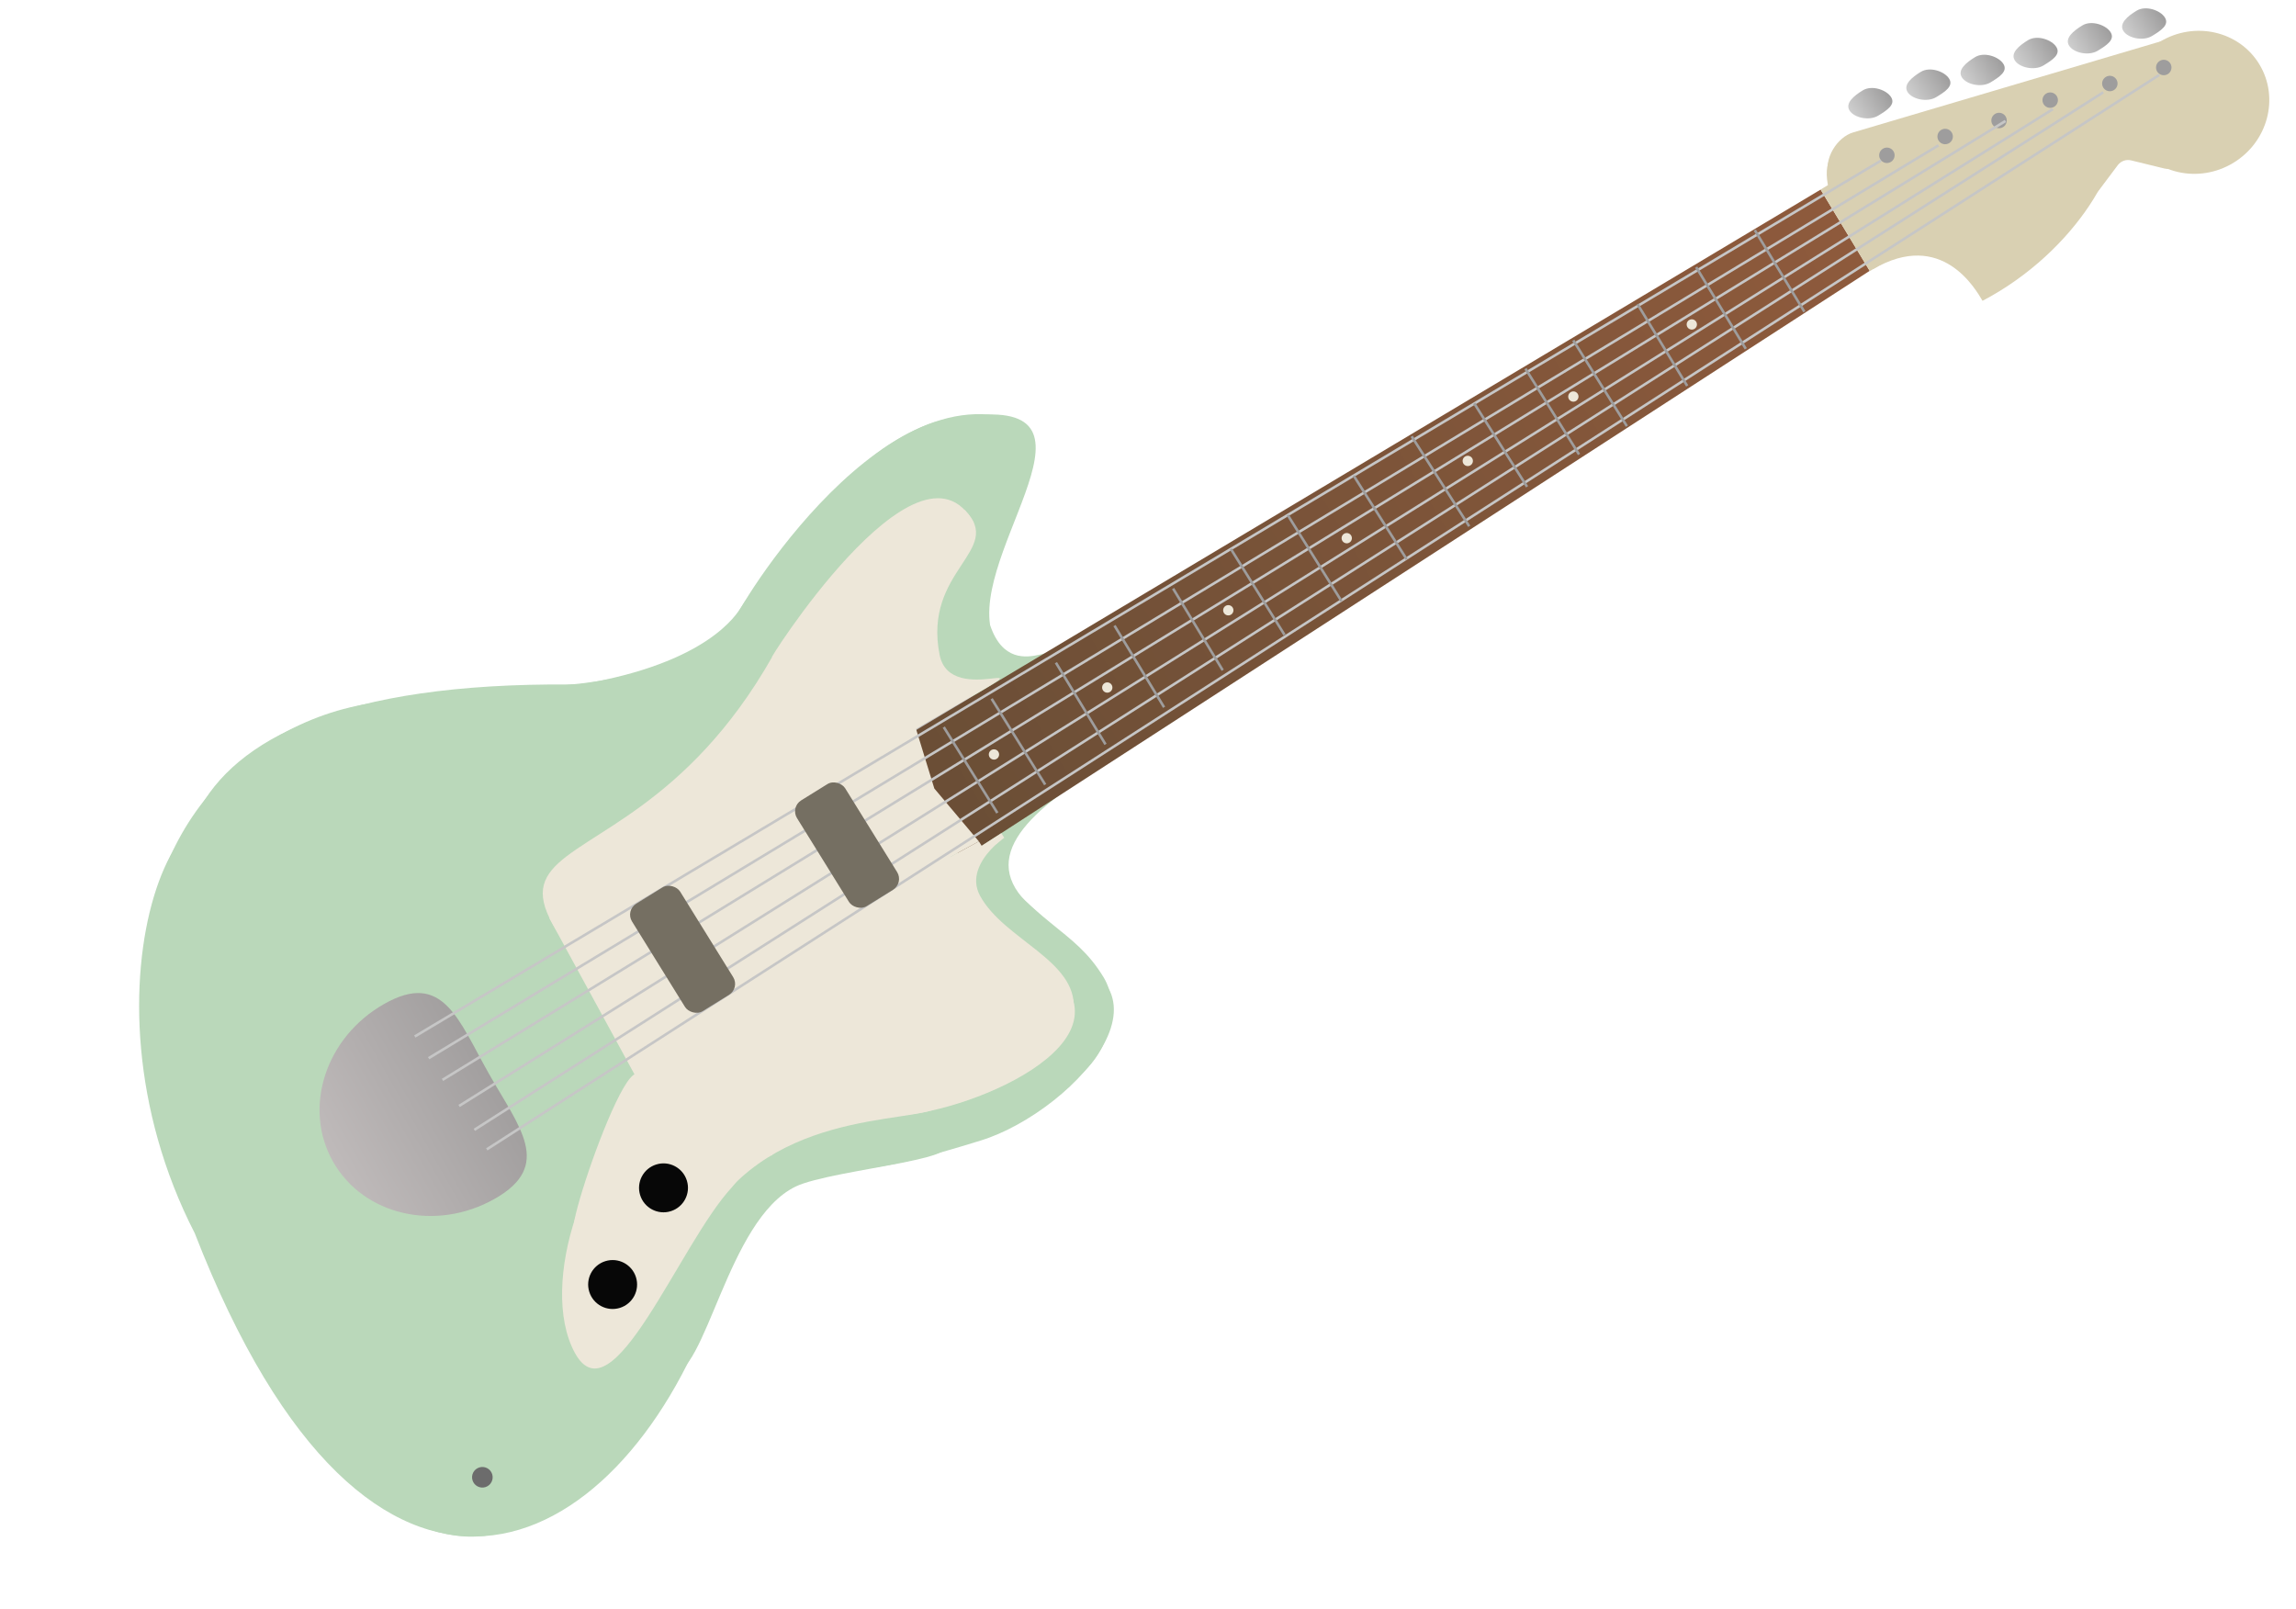 <svg width="1069" height="749" viewBox="0 0 1069 749" fill="none" xmlns="http://www.w3.org/2000/svg">
<ellipse cx="194.887" cy="454.561" rx="129.483" ry="125.887" transform="rotate(58.865 194.887 454.561)" fill="#BAD8BA"/>
<path d="M273.812 684.921C218.29 696.671 239.342 597.713 216.794 560.386C194.246 523.06 165.602 540.885 199.608 520.343C233.614 499.801 339.08 447.475 361.628 484.802C384.176 522.128 304.151 678.5 273.812 684.921Z" fill="#BAD8BA"/>
<path d="M331.465 608.775C287.406 727.134 172.952 785.768 90.69 574.232C31.127 458.238 87.703 331.616 126.138 395.242C187.313 396.806 290.951 395.626 327.926 456.836C364.902 518.047 325.599 572.399 331.465 608.775Z" fill="#BAD8BA"/>
<ellipse cx="388.279" cy="286.613" rx="26.976" ry="25.777" transform="rotate(58.865 388.279 286.613)" fill="#BAD8BA"/>
<path d="M328.9 390.878C291.807 383.375 200.861 320.688 270.353 318.63C329.54 308.789 343.042 285.926 345.191 282.527C375.315 234.872 367.223 370.412 410.038 335.383C402.32 373.536 365.993 398.382 328.9 390.878Z" fill="#BAD8BA"/>
<path d="M368.059 400.377C308.549 436.326 230.332 415.847 193.356 354.637C144.766 298.547 262.303 338.9 321.813 302.952C403.829 329.746 313.633 318.399 318.346 347.067C338.597 415.374 427.569 364.429 368.059 400.377Z" fill="#BAD8BA"/>
<path d="M409.855 522.901C391.281 465.488 141.462 538.864 104.486 477.654C67.51 416.443 56.695 310.427 286.803 319.197C388.251 380.475 427.437 313.177 464.413 374.387C510.483 378.774 444.147 369.822 409.855 522.901Z" fill="#BAD8BA"/>
<path d="M397.809 516.872C347.934 547 279.589 622.603 251.4 478.551C211.45 389.229 93.025 357.816 202.664 373.526C335.63 351.334 411.661 229.093 442.645 280.385C510.519 493.609 422.349 403.3 397.809 516.872Z" fill="#BAD8BA"/>
<path d="M456.76 530.986C365.963 559.221 388.612 537.588 370.124 506.983C351.636 476.378 360.77 436.996 390.525 419.022C420.28 401.048 453.114 410.175 471.602 440.78C562.717 450.172 500.979 517.235 456.76 530.986Z" fill="#BAD8BA"/>
<path d="M497.905 504.03C440.949 538.435 408.317 457.751 389.829 427.146C371.341 396.541 355.112 403.296 451.916 389.641C482.783 432.625 499.64 431.547 513.898 455.15C522.266 469.002 516.262 492.941 497.905 504.03Z" fill="#BAD8BA"/>
<path d="M259.542 691.441C230.795 738.921 167.885 711.296 130.909 650.086C93.934 588.875 112.201 510.112 171.712 474.164C231.222 438.215 309.439 458.694 346.415 519.905C370.427 608.35 301.152 579.462 259.542 691.441Z" fill="#BAD8BA"/>
<path d="M452.038 327.237C445.37 331.265 437.244 332.263 429.448 330.011C396.633 364.207 458.942 194.903 476.322 197.01C408.693 168.53 335.976 295.097 342.229 289.218C343.864 281.27 412.515 276.875 419.183 272.847L435.61 300.042L452.038 327.237Z" fill="#BAD8BA"/>
<ellipse cx="1022.71" cy="47.643" rx="32.97" ry="34.169" transform="rotate(58.865 1022.71 47.643)" fill="#D9D0B2"/>
<path d="M923.054 140.057C919.954 134.926 904.243 106.598 872.12 125.302C877.327 113.052 886.254 86.65 902.406 76.892C918.559 67.135 975.172 39.677 984.587 55.263C991.117 73.029 967.192 116.896 923.054 140.057Z" fill="#D9D0B2"/>
<path d="M482.656 424.298C465.137 410.369 256.997 528.397 436.494 492.803C377.242 515.289 394.237 341.143 416.057 327.962C437.877 314.781 529.203 347.156 514.323 356.145C476.866 378.772 453.625 401.215 482.656 424.298Z" fill="#BAD8BA"/>
<rect x="451.413" y="315.043" width="10.563" height="52.681" rx="4.796" transform="rotate(57.565 451.413 315.043)" fill="#C4C4C4"/>
<path d="M477.308 320.376C446.703 338.864 396.327 296.458 392.001 259.152C371.63 225.43 426.564 196.954 439.102 195.683C525.099 178.051 454.79 250.637 460.976 291.023C472.283 324.812 505.883 284.205 477.308 320.376Z" fill="#BAD8BA"/>
<path d="M847.657 88.281L870.503 126.102L447.629 399.934L415.394 346.571L847.657 88.281Z" fill="url(#paint0_linear_332_5579)"/>
<rect x="1030.65" y="11.957" width="41.551" height="191.855" rx="16.785" transform="rotate(73.506 1030.65 11.957)" fill="#D9D0B2"/>
<path d="M370.32 552.519C338.439 568.144 328.685 641.269 311.924 640.188C295.164 639.107 330.861 530.132 347.297 520.203C363.733 510.275 427.188 520.291 433.008 529.926C464.334 538.886 387.562 544.068 370.32 552.519Z" fill="#BAD8BA"/>
<path d="M875.605 121.796C870.185 131.373 865.705 115.84 857.659 102.522C849.614 89.203 848.146 75.353 854.38 71.586C860.614 67.82 884.344 82.93 892.389 96.249C900.435 109.568 875.595 118.3 875.605 121.796Z" fill="#D9D0B2"/>
<rect x="857.907" y="82.063" width="44.36" height="11.989" transform="rotate(58.865 857.907 82.063)" fill="#D9D0B2"/>
<path d="M970.875 44.566C972.354 40.83 977.017 39.578 980.168 42.071L1012.86 67.936C1017.91 71.93 1013.97 79.99 1007.72 78.46L992.243 74.675C989.911 74.104 987.464 74.98 986.023 76.9L977.389 88.409C975.758 90.584 972.868 91.388 970.348 90.37L960.688 86.469C957.634 85.235 956.147 81.767 957.36 78.704L970.875 44.566Z" fill="#D9D0B2"/>
<path d="M874.477 53.844C870.226 56.411 863.159 54.817 861.105 51.416C859.051 48.016 863.097 44.61 867.348 42.042C871.599 39.474 878.463 41.892 880.517 45.293C882.571 48.693 878.728 51.276 874.477 53.844Z" fill="url(#paint1_linear_332_5579)"/>
<path d="M901.49 45.23C897.239 47.798 890.172 46.204 888.118 42.803C886.063 39.403 890.11 35.997 894.361 33.429C898.612 30.861 905.476 33.279 907.53 36.679C909.584 40.08 905.741 42.663 901.49 45.23Z" fill="url(#paint2_linear_332_5579)"/>
<path d="M926.76 38.37C922.509 40.937 915.442 39.343 913.387 35.942C911.333 32.542 915.38 29.136 919.631 26.568C923.881 24 930.745 26.418 932.8 29.819C934.854 33.219 931.01 35.802 926.76 38.37Z" fill="url(#paint3_linear_332_5579)"/>
<path d="M951.409 30.482C947.159 33.05 940.092 31.455 938.037 28.055C935.983 24.654 940.03 21.248 944.281 18.68C948.531 16.113 955.395 18.53 957.45 21.931C959.504 25.331 955.66 27.914 951.409 30.482Z" fill="url(#paint4_linear_332_5579)"/>
<path d="M976.68 23.622C972.429 26.189 965.362 24.595 963.308 21.194C961.253 17.794 965.3 14.388 969.551 11.82C973.801 9.252 980.666 11.67 982.72 15.071C984.774 18.471 980.93 21.054 976.68 23.622Z" fill="url(#paint5_linear_332_5579)"/>
<path d="M1001.95 16.761C997.699 19.328 990.632 17.734 988.577 14.333C986.523 10.933 990.57 7.527 994.821 4.959C999.071 2.392 1005.94 4.809 1007.99 8.21C1010.04 11.61 1006.2 14.193 1001.95 16.761Z" fill="url(#paint6_linear_332_5579)"/>
<path d="M425.031 402.499C434.552 479.77 389.676 474.299 359.264 538.086C165.379 353.132 280.104 445.8 359.536 305.838C354.544 312.483 427.473 195.856 453.385 243.408C440.248 291.037 382.841 325.073 425.031 402.499Z" fill="#EDE7D9"/>
<path d="M444.8 328.674C418.007 344.163 365.846 377.329 390.289 343.615C382.414 304.08 443.472 232.86 449.359 237.639C467.757 256.482 429.605 265.372 437.48 304.907C442.617 330.703 493.109 300.746 444.8 328.674Z" fill="#EDE7D9"/>
<path d="M425.571 336.369L435.018 367.131L455.746 391.746L428.058 406.834L397.882 351.457L425.571 336.369Z" fill="#EDE7D9"/>
<path d="M499.893 469.845C489.981 475.246 468.575 464.107 459.368 447.211C450.162 430.315 382.624 444.252 465.055 391.791C476.181 384.711 447.111 400.217 456.317 417.112C467.43 437.506 501.492 447.151 499.893 469.845Z" fill="#EDE7D9"/>
<path d="M407.693 518.347C291.726 473.859 397.833 510.015 384.871 486.228C371.909 462.44 379.537 433.274 401.908 421.084C424.28 408.893 446.963 446.408 496.543 459.291C520.529 494.766 427.03 525.765 407.693 518.347Z" fill="#EDE7D9"/>
<rect x="431.239" y="378.5" width="53.722" height="30.365" transform="rotate(61.413 431.239 378.5)" fill="#EDE7D9"/>
<path d="M455.747 391.746L459.112 397.029L445.393 409.358L440.364 400.128L455.747 391.746Z" fill="#EDE7D9"/>
<path d="M466.215 387.925L467.557 390.047L451.721 402.488L449.56 398.609L466.215 387.925Z" fill="#EDE7D9"/>
<path d="M337.679 555.833C308.511 571.727 284.715 574.572 279.468 564.943C274.222 555.315 293.614 534.625 322.782 518.731C351.95 502.837 433.3 501.881 438.547 511.509C443.202 524.933 375.586 511.903 337.679 555.833Z" fill="#EDE7D9"/>
<path d="M340.71 552.851C316.046 579.591 285.09 661.904 267.653 629.904C250.216 597.905 273.771 531.298 303.443 518.63C354.155 496.98 347.03 438.749 364.467 470.749C381.904 502.748 403.843 475.889 340.71 552.851Z" fill="#EDE7D9"/>
<path d="M337.166 556.113C326.689 561.822 311.565 554.284 303.386 539.275C295.208 524.266 296.53 552.32 281.2 547.375C244.395 629.94 289.677 486.048 297.856 501.057C306.034 516.066 347.644 550.403 337.166 556.113Z" fill="#EDE7D9"/>
<rect x="286.57" y="410.783" width="126.13" height="35.036" transform="rotate(61.413 286.57 410.783)" fill="#EDE7D9"/>
<path d="M230.314 558.177C202.947 573.677 169.254 565.925 155.059 540.863C140.865 515.8 151.543 482.917 178.91 467.417C206.278 451.917 213.368 474.736 227.563 499.798C241.758 524.861 257.682 542.677 230.314 558.177Z" fill="url(#paint7_linear_332_5579)"/>
<circle cx="878.525" cy="72.31" r="3.597" transform="rotate(57.505 878.525 72.31)" fill="#9E9D9D"/>
<circle cx="905.648" cy="63.563" r="3.597" transform="rotate(57.505 905.648 63.563)" fill="#9E9D9D"/>
<circle cx="930.748" cy="56.105" r="3.597" transform="rotate(57.505 930.748 56.105)" fill="#9E9D9D"/>
<circle cx="954.559" cy="46.623" r="3.597" transform="rotate(57.505 954.559 46.623)" fill="#9E9D9D"/>
<circle cx="982.326" cy="38.887" r="3.597" transform="rotate(57.505 982.326 38.887)" fill="#9E9D9D"/>
<circle cx="1007.43" cy="31.429" r="3.597" transform="rotate(57.505 1007.43 31.429)" fill="#9E9D9D"/>
<line x1="875.799" y1="74.757" x2="193.129" y2="482.582" stroke="#C6C6C6" stroke-width="1.199"/>
<line x1="902.557" y1="67.664" x2="199.573" y2="492.693" stroke="#C6C6C6" stroke-width="1.199"/>
<line x1="933.728" y1="56.338" x2="206.017" y2="502.802" stroke="#C6C6C6" stroke-width="1.199"/>
<line x1="955.798" y1="50.809" x2="213.751" y2="514.934" stroke="#C6C6C6" stroke-width="1.199"/>
<line x1="979.248" y1="42.981" x2="220.84" y2="526.055" stroke="#C6C6C6" stroke-width="1.199"/>
<line x1="1005.36" y1="34.876" x2="226.639" y2="535.154" stroke="#C6C6C6" stroke-width="1.199"/>
<line x1="817.011" y1="107.138" x2="840.109" y2="145.162" stroke="#9E9D9D" stroke-width="1.199"/>
<line x1="789.727" y1="124.393" x2="812.825" y2="162.416" stroke="#9E9D9D" stroke-width="1.199"/>
<line x1="762.443" y1="141.647" x2="785.541" y2="179.671" stroke="#9E9D9D" stroke-width="1.199"/>
<line x1="732.51" y1="158.461" x2="757.464" y2="198.419" stroke="#9E9D9D" stroke-width="1.199"/>
<line x1="710.241" y1="171.648" x2="735.195" y2="211.607" stroke="#9E9D9D" stroke-width="1.199"/>
<line x1="686.39" y1="187.833" x2="710.988" y2="226.647" stroke="#9E9D9D" stroke-width="1.199"/>
<line x1="657.249" y1="203.151" x2="684.058" y2="245.044" stroke="#9E9D9D" stroke-width="1.199"/>
<line x1="630.322" y1="221.553" x2="654.92" y2="260.366" stroke="#9E9D9D" stroke-width="1.199"/>
<line x1="599.605" y1="239.876" x2="624.558" y2="279.834" stroke="#9E9D9D" stroke-width="1.199"/>
<line x1="573.111" y1="255.631" x2="598.065" y2="295.589" stroke="#9E9D9D" stroke-width="1.199"/>
<line x1="546.186" y1="274.036" x2="569.284" y2="312.06" stroke="#9E9D9D" stroke-width="1.199"/>
<line x1="518.902" y1="291.291" x2="542" y2="329.315" stroke="#9E9D9D" stroke-width="1.199"/>
<line x1="491.619" y1="308.545" x2="514.717" y2="346.569" stroke="#9E9D9D" stroke-width="1.199"/>
<line x1="461.686" y1="325.359" x2="486.639" y2="365.318" stroke="#9E9D9D" stroke-width="1.199"/>
<line x1="439.416" y1="338.546" x2="464.37" y2="378.504" stroke="#9E9D9D" stroke-width="1.199"/>
<rect x="367.917" y="375.818" width="26.376" height="57.919" rx="5.995" transform="rotate(-31.806 367.917 375.818)" fill="#756F62"/>
<rect x="291.098" y="423.942" width="26.376" height="58.834" rx="5.995" transform="rotate(-31.806 291.098 423.942)" fill="#756F62"/>
<circle cx="285.233" cy="598.077" r="11.39" transform="rotate(-17.241 285.233 598.077)" fill="#070707"/>
<circle cx="224.584" cy="687.824" r="4.796" transform="rotate(-17.241 224.584 687.824)" fill="#6C6C6C"/>
<circle cx="308.923" cy="553.066" r="11.39" transform="rotate(-17.241 308.923 553.066)" fill="#070707"/>
<circle cx="787.69" cy="151.064" r="2.398" fill="#EDE7D9"/>
<circle cx="732.54" cy="184.634" r="2.398" fill="#EDE7D9"/>
<circle cx="683.384" cy="214.607" r="2.398" fill="#EDE7D9"/>
<circle cx="627.035" cy="250.575" r="2.398" fill="#EDE7D9"/>
<circle cx="571.885" cy="284.144" r="2.398" fill="#EDE7D9"/>
<circle cx="515.536" cy="320.112" r="2.398" fill="#EDE7D9"/>
<circle cx="462.783" cy="351.284" r="2.398" fill="#EDE7D9"/>
<defs>
<linearGradient id="paint0_linear_332_5579" x1="862.523" y1="112.891" x2="431.512" y2="373.253" gradientUnits="userSpaceOnUse">
<stop stop-color="#8E5A3C"/>
<stop offset="1" stop-color="#6A4E36"/>
</linearGradient>
<linearGradient id="paint1_linear_332_5579" x1="879.122" y1="42.984" x2="862.19" y2="53.212" gradientUnits="userSpaceOnUse">
<stop stop-color="#9E9D9D"/>
<stop offset="1" stop-color="#CECECE"/>
</linearGradient>
<linearGradient id="paint2_linear_332_5579" x1="906.135" y1="34.37" x2="889.202" y2="44.599" gradientUnits="userSpaceOnUse">
<stop stop-color="#9E9D9D"/>
<stop offset="1" stop-color="#CECECE"/>
</linearGradient>
<linearGradient id="paint3_linear_332_5579" x1="931.405" y1="27.51" x2="914.472" y2="37.738" gradientUnits="userSpaceOnUse">
<stop stop-color="#9E9D9D"/>
<stop offset="1" stop-color="#CECECE"/>
</linearGradient>
<linearGradient id="paint4_linear_332_5579" x1="956.055" y1="19.622" x2="939.122" y2="29.85" gradientUnits="userSpaceOnUse">
<stop stop-color="#9E9D9D"/>
<stop offset="1" stop-color="#CECECE"/>
</linearGradient>
<linearGradient id="paint5_linear_332_5579" x1="981.325" y1="12.762" x2="964.392" y2="22.99" gradientUnits="userSpaceOnUse">
<stop stop-color="#9E9D9D"/>
<stop offset="1" stop-color="#CECECE"/>
</linearGradient>
<linearGradient id="paint6_linear_332_5579" x1="1006.59" y1="5.901" x2="989.662" y2="16.129" gradientUnits="userSpaceOnUse">
<stop stop-color="#9E9D9D"/>
<stop offset="1" stop-color="#CECECE"/>
</linearGradient>
<linearGradient id="paint7_linear_332_5579" x1="227.826" y1="499.65" x2="155.059" y2="540.863" gradientUnits="userSpaceOnUse">
<stop stop-color="#A29F9F"/>
<stop offset="1" stop-color="#BFBABA"/>
</linearGradient>
</defs>
</svg>
